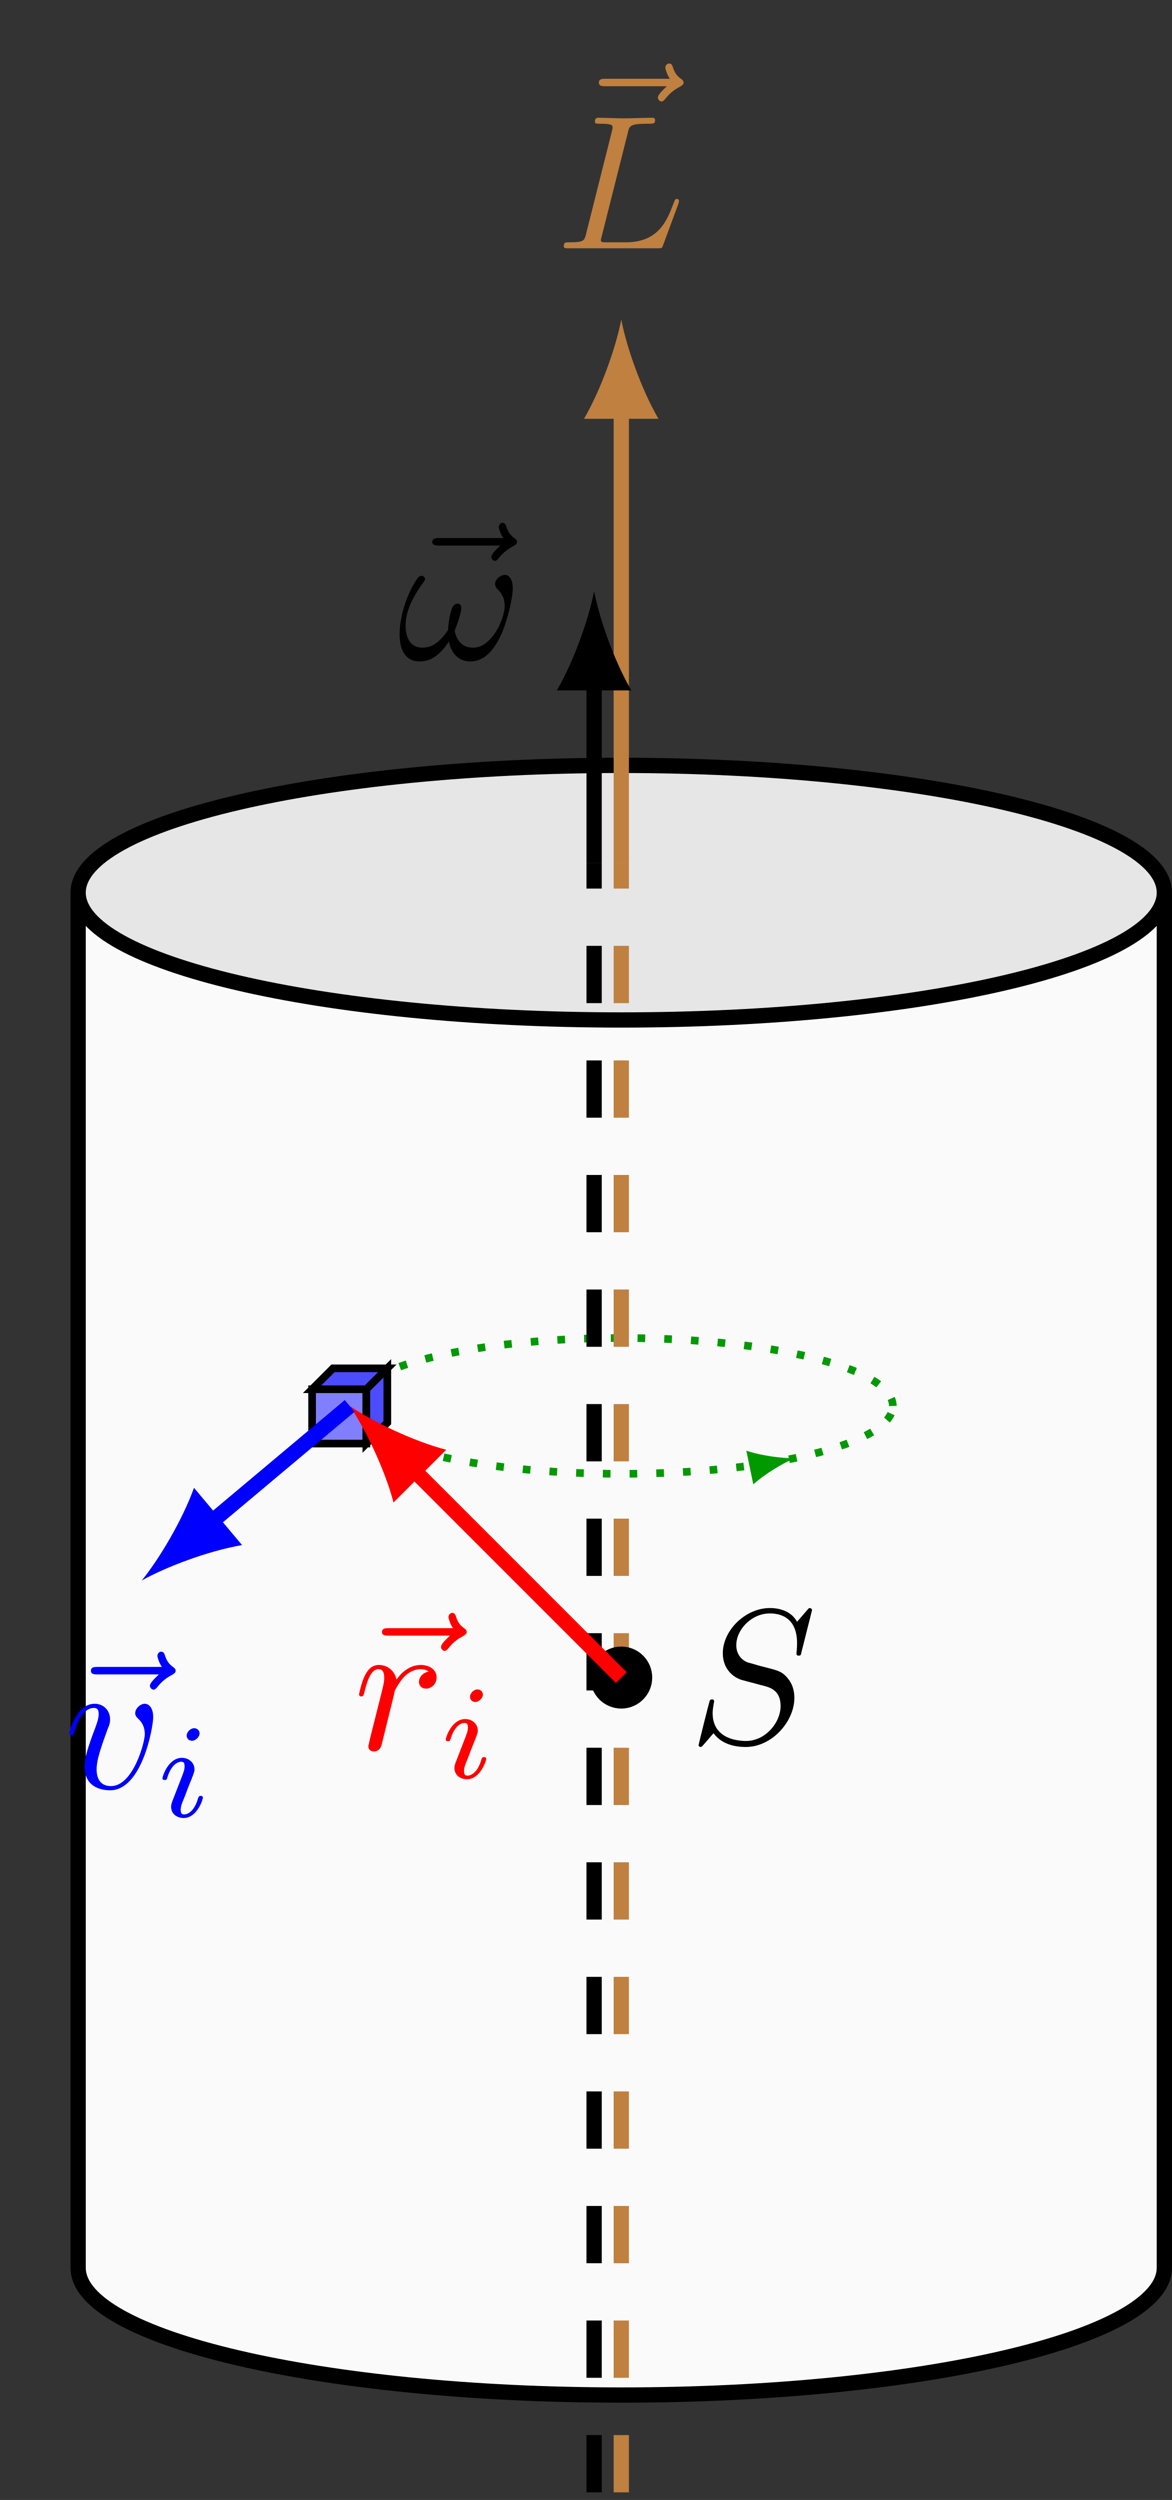 <?xml version="1.0" encoding="UTF-8"?>
<svg xmlns="http://www.w3.org/2000/svg" xmlns:xlink="http://www.w3.org/1999/xlink" width="61.169pt" height="130.46pt" viewBox="0 0 61.169 130.46" version="1.1">
<rect x="0" y="0" width="61.169" height="130.46" fill="#333333" stroke="none"/>
<defs>
<g>
<symbol overflow="visible" id="glyph0-0">
<path style="stroke:none;" d=""/>
</symbol>
<symbol overflow="visible" id="glyph0-1">
<path style="stroke:none;" d="M 5.359 -5.938 C 5.219 -5.797 4.891 -5.516 4.891 -5.344 C 4.891 -5.25 4.984 -5.141 5.078 -5.141 C 5.172 -5.141 5.219 -5.219 5.281 -5.281 C 5.391 -5.422 5.625 -5.703 6.062 -5.922 C 6.125 -5.969 6.234 -6.016 6.234 -6.125 C 6.234 -6.234 6.156 -6.281 6.094 -6.328 C 5.875 -6.484 5.766 -6.656 5.688 -6.891 C 5.656 -6.984 5.625 -7.125 5.484 -7.125 C 5.344 -7.125 5.281 -6.984 5.281 -6.906 C 5.281 -6.859 5.359 -6.547 5.516 -6.328 L 2.156 -6.328 C 2 -6.328 1.812 -6.328 1.812 -6.125 C 1.812 -5.938 2 -5.938 2.156 -5.938 Z M 5.359 -5.938 "/>
</symbol>
<symbol overflow="visible" id="glyph0-2">
<path style="stroke:none;" d="M 3.734 -6.031 C 3.812 -6.391 3.844 -6.5 4.781 -6.5 C 5.078 -6.5 5.156 -6.5 5.156 -6.688 C 5.156 -6.812 5.047 -6.812 5 -6.812 C 4.672 -6.812 3.859 -6.781 3.531 -6.781 C 3.234 -6.781 2.5 -6.812 2.203 -6.812 C 2.141 -6.812 2.016 -6.812 2.016 -6.609 C 2.016 -6.5 2.109 -6.5 2.297 -6.5 C 2.312 -6.5 2.5 -6.5 2.672 -6.484 C 2.844 -6.453 2.938 -6.453 2.938 -6.312 C 2.938 -6.281 2.938 -6.25 2.906 -6.125 L 1.562 -0.781 C 1.469 -0.391 1.453 -0.312 0.656 -0.312 C 0.484 -0.312 0.391 -0.312 0.391 -0.109 C 0.391 0 0.484 0 0.656 0 L 5.281 0 C 5.516 0 5.516 0 5.578 -0.172 L 6.375 -2.328 C 6.406 -2.438 6.406 -2.453 6.406 -2.469 C 6.406 -2.5 6.375 -2.578 6.297 -2.578 C 6.203 -2.578 6.188 -2.516 6.125 -2.359 C 5.781 -1.453 5.344 -0.312 3.625 -0.312 L 2.688 -0.312 C 2.547 -0.312 2.516 -0.312 2.469 -0.312 C 2.359 -0.328 2.328 -0.344 2.328 -0.422 C 2.328 -0.453 2.328 -0.469 2.375 -0.641 Z M 3.734 -6.031 "/>
</symbol>
<symbol overflow="visible" id="glyph0-3">
<path style="stroke:none;" d="M 6.031 -3.703 C 6.031 -4.156 5.859 -4.406 5.625 -4.406 C 5.375 -4.406 5.109 -4.172 5.109 -3.938 C 5.109 -3.844 5.156 -3.734 5.25 -3.641 C 5.422 -3.484 5.609 -3.219 5.609 -2.797 C 5.609 -2.406 5.406 -1.828 5.109 -1.375 C 4.812 -0.953 4.438 -0.609 3.969 -0.609 C 3.406 -0.609 3.094 -0.969 3 -1.5 C 3.109 -1.766 3.344 -2.406 3.344 -2.688 C 3.344 -2.797 3.297 -2.906 3.156 -2.906 C 3.078 -2.906 2.969 -2.875 2.891 -2.734 C 2.781 -2.531 2.656 -1.891 2.656 -1.531 C 2.328 -1.062 1.938 -0.609 1.312 -0.609 C 0.641 -0.609 0.438 -1.203 0.438 -1.75 C 0.438 -3 1.453 -4.047 1.453 -4.172 C 1.453 -4.281 1.375 -4.359 1.266 -4.359 C 1.141 -4.359 1.062 -4.234 1 -4.141 C 0.5 -3.406 0.125 -2.219 0.125 -1.312 C 0.125 -0.625 0.344 0.109 1.172 0.109 C 1.875 0.109 2.344 -0.391 2.703 -0.938 C 2.797 -0.359 3.188 0.109 3.797 0.109 C 4.578 0.109 5.047 -0.5 5.406 -1.25 C 5.656 -1.734 6.031 -3.094 6.031 -3.703 Z M 6.031 -3.703 "/>
</symbol>
<symbol overflow="visible" id="glyph0-4">
<path style="stroke:none;" d="M 6.438 -6.922 C 6.438 -6.953 6.406 -7.031 6.312 -7.031 C 6.266 -7.031 6.266 -7.016 6.141 -6.875 L 5.656 -6.312 C 5.406 -6.781 4.891 -7.031 4.234 -7.031 C 2.969 -7.031 1.781 -5.875 1.781 -4.672 C 1.781 -3.875 2.297 -3.406 2.812 -3.266 L 3.875 -2.984 C 4.25 -2.891 4.797 -2.734 4.797 -1.922 C 4.797 -1.031 3.984 -0.094 3 -0.094 C 2.359 -0.094 1.25 -0.312 1.25 -1.547 C 1.25 -1.781 1.312 -2.031 1.312 -2.078 C 1.328 -2.125 1.328 -2.141 1.328 -2.156 C 1.328 -2.25 1.266 -2.266 1.219 -2.266 C 1.172 -2.266 1.141 -2.25 1.109 -2.219 C 1.078 -2.188 0.516 0.094 0.516 0.125 C 0.516 0.172 0.562 0.219 0.625 0.219 C 0.672 0.219 0.688 0.203 0.812 0.062 L 1.297 -0.5 C 1.719 0.078 2.406 0.219 2.984 0.219 C 4.344 0.219 5.516 -1.109 5.516 -2.344 C 5.516 -3.031 5.172 -3.375 5.031 -3.516 C 4.797 -3.734 4.641 -3.781 3.766 -4 C 3.531 -4.062 3.188 -4.172 3.094 -4.188 C 2.828 -4.281 2.484 -4.562 2.484 -5.094 C 2.484 -5.906 3.281 -6.75 4.234 -6.75 C 5.047 -6.75 5.656 -6.312 5.656 -5.203 C 5.656 -4.891 5.625 -4.703 5.625 -4.641 C 5.625 -4.641 5.625 -4.547 5.734 -4.547 C 5.844 -4.547 5.859 -4.578 5.891 -4.75 Z M 6.438 -6.922 "/>
</symbol>
<symbol overflow="visible" id="glyph0-5">
<path style="stroke:none;" d="M 0.875 -0.594 C 0.844 -0.438 0.781 -0.203 0.781 -0.156 C 0.781 0.016 0.922 0.109 1.078 0.109 C 1.203 0.109 1.375 0.031 1.453 -0.172 C 1.469 -0.203 1.797 -1.562 1.844 -1.75 C 1.922 -2.078 2.109 -2.766 2.156 -3.047 C 2.203 -3.172 2.484 -3.641 2.719 -3.859 C 2.797 -3.922 3.094 -4.188 3.516 -4.188 C 3.781 -4.188 3.922 -4.062 3.938 -4.062 C 3.641 -4.016 3.422 -3.781 3.422 -3.516 C 3.422 -3.359 3.531 -3.172 3.797 -3.172 C 4.062 -3.172 4.344 -3.406 4.344 -3.766 C 4.344 -4.109 4.031 -4.406 3.516 -4.406 C 2.875 -4.406 2.438 -3.922 2.25 -3.641 C 2.156 -4.094 1.797 -4.406 1.328 -4.406 C 0.875 -4.406 0.688 -4.016 0.594 -3.844 C 0.422 -3.5 0.297 -2.906 0.297 -2.875 C 0.297 -2.766 0.391 -2.766 0.406 -2.766 C 0.516 -2.766 0.516 -2.781 0.578 -3 C 0.75 -3.703 0.953 -4.188 1.312 -4.188 C 1.469 -4.188 1.609 -4.109 1.609 -3.734 C 1.609 -3.516 1.578 -3.406 1.453 -2.891 Z M 0.875 -0.594 "/>
</symbol>
<symbol overflow="visible" id="glyph0-6">
<path style="stroke:none;" d="M 4.672 -3.703 C 4.672 -4.25 4.406 -4.406 4.234 -4.406 C 3.984 -4.406 3.734 -4.141 3.734 -3.922 C 3.734 -3.797 3.781 -3.734 3.891 -3.625 C 4.109 -3.422 4.234 -3.172 4.234 -2.812 C 4.234 -2.391 3.625 -0.109 2.469 -0.109 C 1.953 -0.109 1.719 -0.453 1.719 -0.984 C 1.719 -1.531 2 -2.266 2.297 -3.094 C 2.375 -3.266 2.422 -3.406 2.422 -3.594 C 2.422 -4.031 2.109 -4.406 1.609 -4.406 C 0.672 -4.406 0.297 -2.953 0.297 -2.875 C 0.297 -2.766 0.391 -2.766 0.406 -2.766 C 0.516 -2.766 0.516 -2.797 0.562 -2.953 C 0.859 -3.953 1.281 -4.188 1.578 -4.188 C 1.656 -4.188 1.828 -4.188 1.828 -3.875 C 1.828 -3.625 1.719 -3.344 1.656 -3.172 C 1.219 -2.016 1.094 -1.562 1.094 -1.125 C 1.094 -0.047 1.969 0.109 2.422 0.109 C 4.094 0.109 4.672 -3.188 4.672 -3.703 Z M 4.672 -3.703 "/>
</symbol>
<symbol overflow="visible" id="glyph1-0">
<path style="stroke:none;" d=""/>
</symbol>
<symbol overflow="visible" id="glyph1-1">
<path style="stroke:none;" d="M 2.266 -4.359 C 2.266 -4.469 2.172 -4.625 1.984 -4.625 C 1.797 -4.625 1.594 -4.438 1.594 -4.234 C 1.594 -4.125 1.672 -3.969 1.875 -3.969 C 2.062 -3.969 2.266 -4.172 2.266 -4.359 Z M 0.844 -0.812 C 0.812 -0.719 0.781 -0.641 0.781 -0.516 C 0.781 -0.188 1.047 0.062 1.438 0.062 C 2.125 0.062 2.438 -0.891 2.438 -1 C 2.438 -1.094 2.344 -1.094 2.328 -1.094 C 2.234 -1.094 2.219 -1.047 2.188 -0.969 C 2.031 -0.406 1.734 -0.125 1.453 -0.125 C 1.312 -0.125 1.281 -0.219 1.281 -0.375 C 1.281 -0.531 1.328 -0.656 1.391 -0.812 C 1.469 -1 1.547 -1.188 1.609 -1.375 C 1.672 -1.547 1.938 -2.172 1.953 -2.266 C 1.984 -2.328 2 -2.406 2 -2.484 C 2 -2.812 1.719 -3.078 1.344 -3.078 C 0.641 -3.078 0.328 -2.125 0.328 -2 C 0.328 -1.922 0.422 -1.922 0.453 -1.922 C 0.547 -1.922 0.547 -1.953 0.578 -2.031 C 0.75 -2.625 1.062 -2.875 1.312 -2.875 C 1.422 -2.875 1.484 -2.828 1.484 -2.641 C 1.484 -2.469 1.453 -2.375 1.281 -1.938 Z M 0.844 -0.812 "/>
</symbol>
</g>
<clipPath id="clip1">
  <path d="M 0 28 L 61.168 28 L 61.168 130.461 L 0 130.461 Z M 0 28 "/>
</clipPath>
<clipPath id="clip2">
  <path d="M 32 44 L 33 44 L 33 130.461 L 32 130.461 Z M 32 44 "/>
</clipPath>
<clipPath id="clip3">
  <path d="M 30 44 L 32 44 L 32 130.461 L 30 130.461 Z M 30 44 "/>
</clipPath>
</defs>
<g id="surface1">
<path style=" stroke:none;fill-rule:nonzero;fill:rgb(98%,98%,98%);fill-opacity:1;" d="M 4.078 118.344 C 4.078 122.008 16.77 124.984 32.426 124.984 C 48.078 124.984 60.77 122.008 60.77 118.344 L 60.77 46.582 C 60.77 50.25 48.078 53.227 32.426 53.227 C 16.77 53.227 4.078 50.25 4.078 46.582 Z M 4.078 118.344 "/>
<path style=" stroke:none;fill-rule:nonzero;fill:rgb(89.999%,89.999%,89.999%);fill-opacity:1;" d="M 4.078 46.582 C 4.078 42.914 16.77 39.941 32.426 39.941 C 48.078 39.941 60.77 42.914 60.77 46.582 C 60.77 50.25 48.078 53.227 32.426 53.227 C 16.77 53.227 4.078 50.25 4.078 46.582 Z M 4.078 46.582 "/>
<g clip-path="url(#clip1)" clip-rule="nonzero">
<path style="fill:none;stroke-width:0.797;stroke-linecap:butt;stroke-linejoin:miter;stroke:rgb(0%,0%,0%);stroke-opacity:1;stroke-miterlimit:10;" d="M -28.346 -30.802 C -28.346 -34.466 -15.654 -37.442 0.002 -37.442 C 15.654 -37.442 28.346 -34.466 28.346 -30.802 L 28.346 40.96 C 28.346 44.628 15.654 47.601 0.002 47.601 C -15.654 47.601 -28.346 44.628 -28.346 40.96 Z M -28.346 40.96 C -28.346 37.292 -15.654 34.315 0.002 34.315 C 15.654 34.315 28.346 37.292 28.346 40.96 " transform="matrix(1,0,0,-1,32.424,87.542)"/>
</g>
<path style="fill:none;stroke-width:0.399;stroke-linecap:butt;stroke-linejoin:miter;stroke:rgb(0%,59.999%,0%);stroke-opacity:1;stroke-dasharray:0.399,0.996;stroke-miterlimit:10;" d="M 14.174 14.175 C 14.174 16.132 7.826 17.718 0.002 17.718 C -7.826 17.718 -14.174 16.132 -14.174 14.175 C -14.174 12.218 -7.826 10.632 0.002 10.632 C 7.826 10.632 14.174 12.218 14.174 14.175 Z M 14.174 14.175 " transform="matrix(1,0,0,-1,32.424,87.542)"/>
<path style=" stroke:none;fill-rule:nonzero;fill:rgb(0%,59.999%,0%);fill-opacity:1;" d="M 41.48 76.094 C 40.828 76.109 39.738 75.969 38.953 75.703 L 39.316 77.461 C 39.934 76.906 40.879 76.344 41.48 76.094 "/>
<g clip-path="url(#clip2)" clip-rule="nonzero">
<path style="fill:none;stroke-width:0.797;stroke-linecap:butt;stroke-linejoin:miter;stroke:rgb(75%,50%,25%);stroke-opacity:1;stroke-dasharray:2.989,2.989;stroke-miterlimit:10;" d="M 0.002 -42.52 L 0.002 42.519 " transform="matrix(1,0,0,-1,32.424,87.542)"/>
</g>
<path style="fill:none;stroke-width:0.797;stroke-linecap:butt;stroke-linejoin:miter;stroke:rgb(75%,50%,25%);stroke-opacity:1;stroke-miterlimit:10;" d="M 0.002 42.519 L 0.002 66.206 " transform="matrix(1,0,0,-1,32.424,87.542)"/>
<path style=" stroke:none;fill-rule:nonzero;fill:rgb(75%,50%,25%);fill-opacity:1;" d="M 32.426 16.676 C 32.164 18.055 31.387 20.301 30.48 21.855 L 34.367 21.855 C 33.461 20.301 32.684 18.055 32.426 16.676 "/>
<g style="fill:rgb(75%,50%,25%);fill-opacity:1;">
  <use xlink:href="#glyph0-1" x="29.444" y="10.438"/>
</g>
<g style="fill:rgb(75%,50%,25%);fill-opacity:1;">
  <use xlink:href="#glyph0-2" x="29.034" y="12.957"/>
</g>
<g clip-path="url(#clip3)" clip-rule="nonzero">
<path style="fill:none;stroke-width:0.797;stroke-linecap:butt;stroke-linejoin:miter;stroke:rgb(0%,0%,0%);stroke-opacity:1;stroke-dasharray:2.989,2.989;stroke-miterlimit:10;" d="M -1.416 -42.52 L -1.416 42.519 " transform="matrix(1,0,0,-1,32.424,87.542)"/>
</g>
<path style="fill:none;stroke-width:0.797;stroke-linecap:butt;stroke-linejoin:miter;stroke:rgb(0%,0%,0%);stroke-opacity:1;stroke-miterlimit:10;" d="M -1.416 42.519 L -1.416 52.03 " transform="matrix(1,0,0,-1,32.424,87.542)"/>
<path style=" stroke:none;fill-rule:nonzero;fill:rgb(0%,0%,0%);fill-opacity:1;" d="M 31.008 30.848 C 30.746 32.23 29.969 34.477 29.062 36.027 L 32.949 36.027 C 32.043 34.477 31.266 32.23 31.008 30.848 "/>
<g style="fill:rgb(0%,0%,0%);fill-opacity:1;">
  <use xlink:href="#glyph0-1" x="20.751" y="34.408"/>
</g>
<g style="fill:rgb(0%,0%,0%);fill-opacity:1;">
  <use xlink:href="#glyph0-3" x="20.731" y="34.408"/>
</g>
<path style="fill-rule:nonzero;fill:rgb(0%,0%,0%);fill-opacity:1;stroke-width:0.399;stroke-linecap:butt;stroke-linejoin:miter;stroke:rgb(0%,0%,0%);stroke-opacity:1;stroke-miterlimit:10;" d="M 1.416 -0.001 C 1.416 0.784 0.783 1.417 0.002 1.417 C -0.783 1.417 -1.416 0.784 -1.416 -0.001 C -1.416 -0.782 -0.783 -1.419 0.002 -1.419 C 0.783 -1.419 1.416 -0.782 1.416 -0.001 Z M 1.416 -0.001 " transform="matrix(1,0,0,-1,32.424,87.542)"/>
<g style="fill:rgb(0%,0%,0%);fill-opacity:1;">
  <use xlink:href="#glyph0-4" x="35.944" y="90.946"/>
</g>
<path style="fill-rule:nonzero;fill:rgb(50%,50%,100%);fill-opacity:1;stroke-width:0.399;stroke-linecap:butt;stroke-linejoin:miter;stroke:rgb(0%,0%,0%);stroke-opacity:1;stroke-miterlimit:10;" d="M -13.303 15.046 L -16.135 15.046 L -16.135 12.21 L -13.303 12.21 Z M -13.303 15.046 " transform="matrix(1,0,0,-1,32.424,87.542)"/>
<path style="fill-rule:nonzero;fill:rgb(29.999%,29.999%,100%);fill-opacity:1;stroke-width:0.399;stroke-linecap:butt;stroke-linejoin:miter;stroke:rgb(0%,0%,0%);stroke-opacity:1;stroke-miterlimit:10;" d="M -13.303 15.046 L -12.209 16.136 L -12.209 13.3 L -13.303 12.21 Z M -13.303 15.046 L -16.135 15.046 L -15.045 16.136 L -12.209 16.136 Z M -13.303 15.046 " transform="matrix(1,0,0,-1,32.424,87.542)"/>
<path style="fill:none;stroke-width:0.797;stroke-linecap:butt;stroke-linejoin:miter;stroke:rgb(100%,0%,0%);stroke-opacity:1;stroke-miterlimit:10;" d="M 0.002 -0.001 L -10.877 10.878 " transform="matrix(1,0,0,-1,32.424,87.542)"/>
<path style=" stroke:none;fill-rule:nonzero;fill:rgb(100%,0%,0%);fill-opacity:1;" d="M 18.25 73.367 C 19.043 74.527 20.082 76.664 20.539 78.406 L 23.289 75.656 C 21.547 75.199 19.41 74.164 18.25 73.367 "/>
<g style="fill:rgb(100%,0%,0%);fill-opacity:1;">
  <use xlink:href="#glyph0-1" x="18.125" y="91.292"/>
</g>
<g style="fill:rgb(100%,0%,0%);fill-opacity:1;">
  <use xlink:href="#glyph0-5" x="18.444" y="91.292"/>
</g>
<g style="fill:rgb(100%,0%,0%);fill-opacity:1;">
  <use xlink:href="#glyph1-1" x="22.937" y="92.786"/>
</g>
<path style="fill:none;stroke-width:0.797;stroke-linecap:butt;stroke-linejoin:miter;stroke:rgb(0%,0%,100%);stroke-opacity:1;stroke-miterlimit:10;" d="M -14.174 14.175 L -21.444 8.073 " transform="matrix(1,0,0,-1,32.424,87.542)"/>
<path style=" stroke:none;fill-rule:nonzero;fill:rgb(0%,0%,100%);fill-opacity:1;" d="M 7.395 82.48 C 8.625 81.785 10.852 80.934 12.633 80.629 L 10.125 77.641 C 9.516 79.34 8.289 81.387 7.395 82.48 "/>
<g style="fill:rgb(0%,0%,100%);fill-opacity:1;">
  <use xlink:href="#glyph0-1" x="2.934" y="93.316"/>
</g>
<g style="fill:rgb(0%,0%,100%);fill-opacity:1;">
  <use xlink:href="#glyph0-6" x="3.323" y="93.316"/>
</g>
<g style="fill:rgb(0%,0%,100%);fill-opacity:1;">
  <use xlink:href="#glyph1-1" x="8.15" y="94.81"/>
</g>
</g>
</svg>
